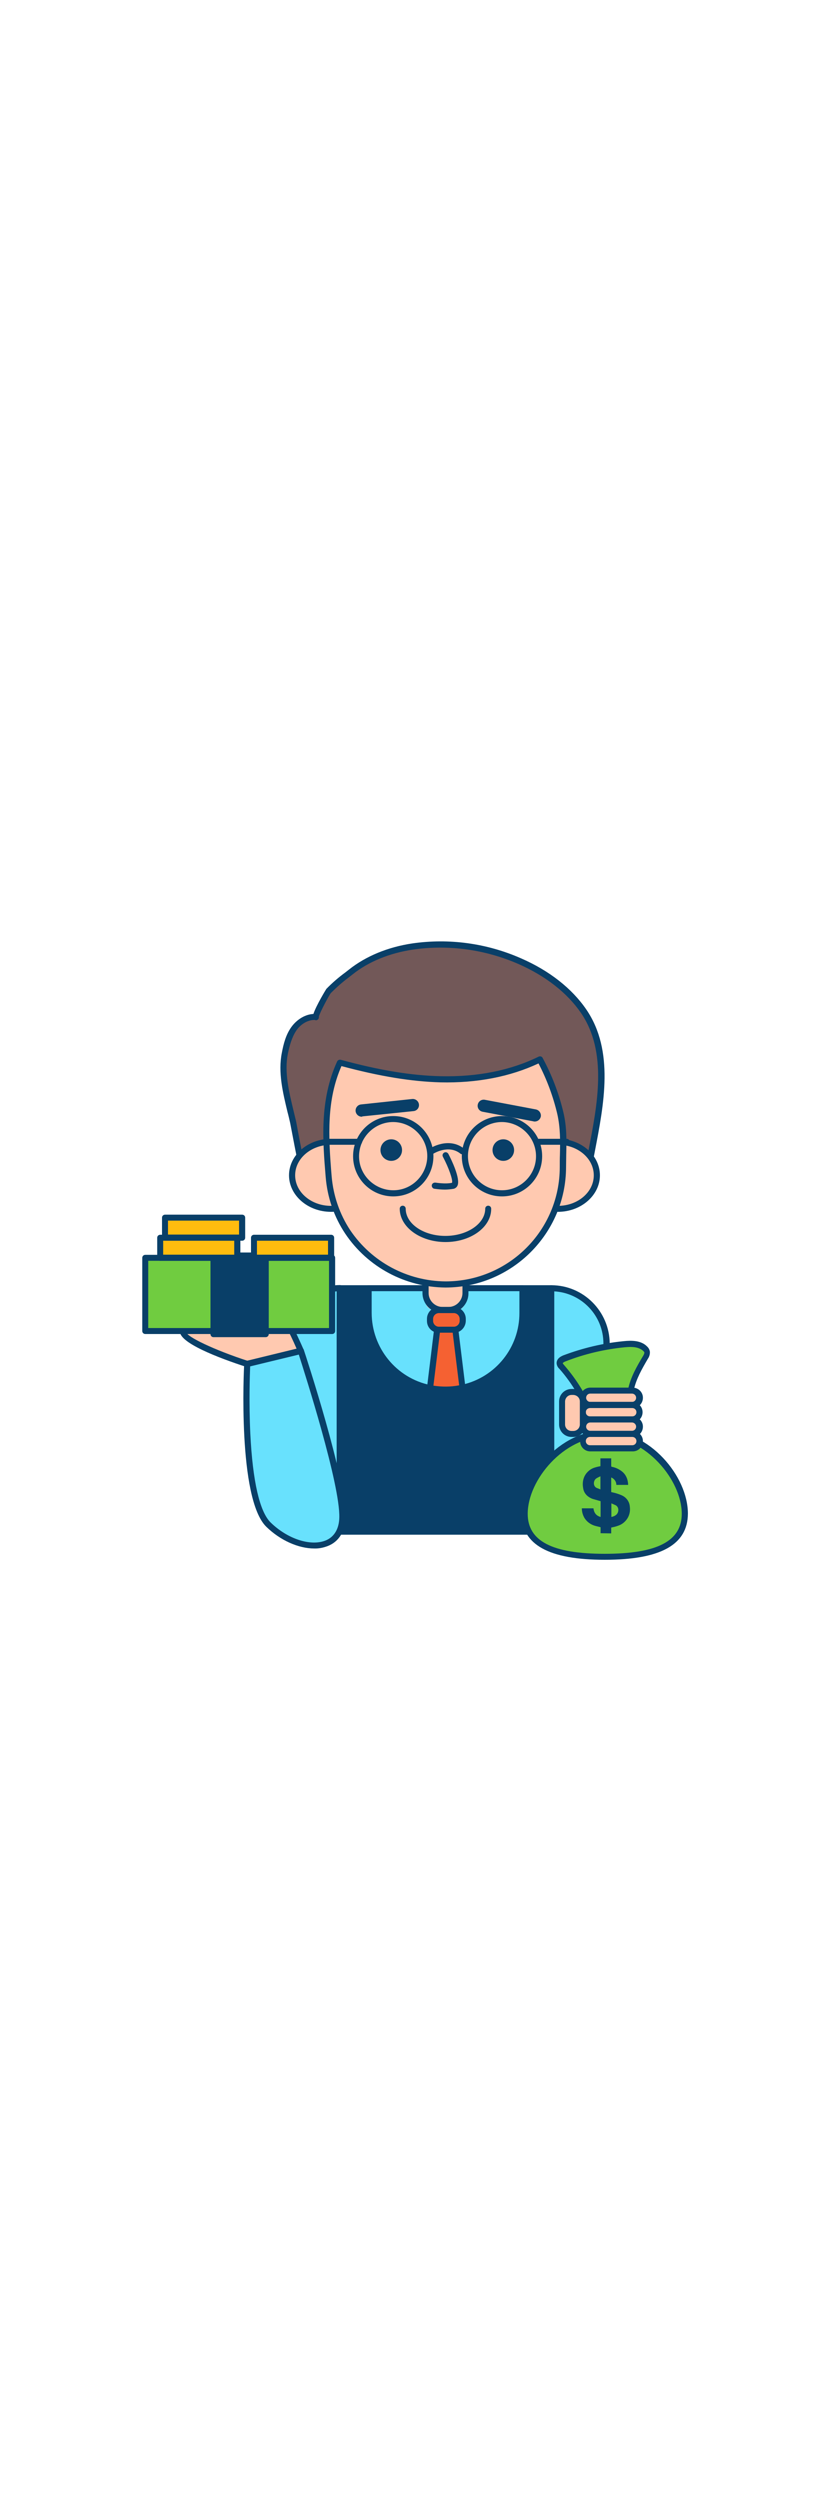 <svg version="1.1" id="Layer_1" xmlns="http://www.w3.org/2000/svg" xmlns:xlink="http://www.w3.org/1999/xlink" x="0px" y="0px" viewBox="0 0 500 500" style="width: 166px;" xml:space="preserve" data-imageid="banker-17" imageName="Banker" class="illustrations_image">
<style type="text/css">
	.st0_banker-17{fill:#093F68;}
	.st1_banker-17{fill:#68E1FD;}
	.st2_banker-17{fill:#FFC9B0;}
	.st3_banker-17{fill:#725858;}
	.st4_banker-17{fill:#F56132;}
	.st5_banker-17{fill:#70CC40;}
	.st6_banker-17{fill:#FFBC0E;}
</style>
<g id="character_banker-17">
	<rect x="204.7" y="273" class="st0_banker-17" width="127.4" height="146.6"/>
	<path class="st0_banker-17" d="M332.1,421.5H204.7c-1,0-1.8-0.8-1.8-1.8V273c0-1,0.8-1.8,1.8-1.8h127.4c1,0,1.8,0.8,1.8,1.8v146.6&#10;&#9;&#9;C333.9,420.6,333.1,421.5,332.1,421.5z M206.5,417.8h123.7V274.9H206.5L206.5,417.8z"/>
	<path class="st1_banker-17 targetColor" d="M314.8,273v14.8c0,25.6-20.7,46.4-46.3,46.4c0,0-0.1,0-0.1,0c-3.1,0-6.3-0.3-9.3-0.9&#10;&#9;&#9;c-21.6-4.4-37-23.4-37-45.4V273H314.8z" style="fill: rgb(104, 225, 253);"/>
	<path class="st0_banker-17" d="M268.4,336c-3.3,0-6.5-0.4-9.7-1c-22.4-4.6-38.5-24.4-38.5-47.2V273c0-1,0.8-1.8,1.8-1.8h92.7&#10;&#9;&#9;c1,0,1.8,0.8,1.8,1.8v0v14.8C316.6,314.4,295,336,268.4,336C268.4,336,268.4,336,268.4,336z M223.9,274.8v13&#10;&#9;&#9;c0,21.1,14.8,39.4,35.5,43.6c6.2,1.3,12.6,1.2,18.8-0.2c20.4-4.5,34.8-22.6,34.7-43.4v-13H223.9z"/>
	<path class="st2_banker-17" d="M256.3,262h24.1l0,0v18.6c0,3.1-2.5,5.6-5.6,5.6h-13c-3.1,0-5.6-2.5-5.6-5.6V262L256.3,262z"/>
	<path class="st0_banker-17" d="M270.2,288h-3.6c-6.7,0-12.1-5.4-12.1-12.1V262c0-1,0.8-1.8,1.8-1.8l0,0h24.1c1,0,1.8,0.8,1.8,1.8c0,0,0,0,0,0&#10;&#9;&#9;v13.9C282.3,282.6,276.9,288,270.2,288C270.2,288,270.2,288,270.2,288z M258.2,263.9v12c0,4.6,3.8,8.4,8.4,8.4h3.6&#10;&#9;&#9;c4.6,0,8.4-3.8,8.4-8.4v-12H258.2z"/>
	<path class="st3_banker-17" d="M183.5,204.9c-1.2,0-6.4-29-7-31.9c-3-13.5-7.6-27.9-5-41.6c1-5.2,2.4-10.4,5.4-14.7s8.1-7.6,13.3-7.1&#10;&#9;&#9;c-1.1-0.1,6.6-14.6,7.6-15.7c3.8-4.2,9-8,13.4-11.5c10.7-8.4,24-13.3,37.3-15.3c21.9-3.1,44.2,0,64.4,8.9&#10;&#9;&#9;c15.1,6.6,29.2,16.5,38.5,30.2c19,27.8,7.9,66,2.5,96.6l-15-2.6L183.5,204.9z"/>
	<path class="st0_banker-17" d="M183.3,206.8c-1.9,0-2.4-1.2-7.5-28.1c-0.5-2.6-0.9-4.6-1-5.2c-0.5-2.2-1-4.4-1.6-6.6&#10;&#9;&#9;c-2.8-11.7-5.8-23.9-3.4-35.8c1-5.3,2.4-10.8,5.7-15.4s8.4-7.7,13.3-7.9c1.6-5,7.7-15,7.8-15.1c3.5-3.6,7.3-6.9,11.4-9.9l2.3-1.8&#10;&#9;&#9;c10.1-8,23.3-13.5,38.1-15.7c22.2-3.2,44.9-0.1,65.5,9c17,7.4,30.6,18.1,39.3,30.8c17,24.9,10.6,57.2,5.1,85.7&#10;&#9;&#9;c-0.8,4.2-1.6,8.3-2.3,12.3c-0.2,1-1.1,1.7-2.1,1.5c0,0,0,0,0,0l-14.8-2.6l-155.4,4.9L183.3,206.8L183.3,206.8z M189.4,111.4&#10;&#9;&#9;c-3.9,0-8.2,2.4-10.9,6.4s-4.1,9.2-5.1,14c-2.2,11.1,0.7,22.9,3.4,34.2c0.5,2.2,1.1,4.4,1.6,6.6c0.1,0.6,0.5,2.6,1,5.4&#10;&#9;&#9;c1.1,6,4,21.1,5.2,25.1l154.4-4.8c0.1,0,0.3,0,0.4,0l13.1,2.3c0.6-3.4,1.3-6.9,2-10.5c5.4-27.8,11.6-59.3-4.5-82.9&#10;&#9;&#9;c-8.3-12.1-21.3-22.3-37.7-29.5c-19.9-8.7-41.9-11.8-63.4-8.7c-14.2,2.1-26.9,7.3-36.4,14.9c-0.8,0.6-1.5,1.2-2.3,1.8&#10;&#9;&#9;c-3.9,2.9-7.5,6.1-10.9,9.5c-1,1.2-6.5,11.5-7.2,14.1c0,0.2,0,0.4,0,0.6c-0.1,1-0.9,1.8-2,1.7c0,0,0,0,0,0l0,0&#10;&#9;&#9;C189.8,111.4,189.6,111.4,189.4,111.4L189.4,111.4z"/>
	<ellipse class="st2_banker-17" cx="199.4" cy="204.9" rx="23.4" ry="20.2"/>
	<path class="st0_banker-17" d="M199.4,227c-13.9,0-25.3-9.9-25.3-22s11.3-22,25.3-22s25.3,9.9,25.3,22S213.4,227,199.4,227z M199.4,186.6&#10;&#9;&#9;c-11.9,0-21.6,8.2-21.6,18.4s9.7,18.4,21.6,18.4s21.6-8.2,21.6-18.4S211.4,186.6,199.4,186.6L199.4,186.6z"/>
	<ellipse class="st2_banker-17" cx="336.1" cy="204.9" rx="23.4" ry="20.2"/>
	<path class="st0_banker-17" d="M336.1,227c-13.9,0-25.3-9.9-25.3-22s11.3-22,25.3-22s25.3,9.9,25.3,22S350,227,336.1,227z M336.1,186.6&#10;&#9;&#9;c-11.9,0-21.6,8.2-21.6,18.4s9.7,18.4,21.6,18.4s21.6-8.2,21.6-18.4S348,186.6,336.1,186.6L336.1,186.6z"/>
	<path class="st2_banker-17" d="M268.4,270.7c-36.8,0-67.4-28.2-70.4-64.9c-1.9-23.5-3.4-46.7,6.7-68.8c19.8,5.4,40.1,9.5,60.7,10&#10;&#9;&#9;s41.4-2.9,59.9-12c5.5,10.2,9.6,21.1,12.2,32.4c2.6,11.2,1.6,21.3,1.6,32.6C339.1,239.1,307.4,270.7,268.4,270.7&#10;&#9;&#9;C268.4,270.7,268.4,270.7,268.4,270.7z"/>
	<path class="st0_banker-17" d="M268.4,272.6L268.4,272.6c-24.3-0.2-46.9-12.3-60.4-32.4c-6.8-10.2-10.8-21.9-11.8-34.1&#10;&#9;&#9;c-1.8-21.7-3.8-46.3,6.9-69.7c0.4-0.8,1.3-1.2,2.2-1c23.5,6.4,42.6,9.5,60.2,9.9c22.2,0.5,42.1-3.5,59-11.8c0.9-0.4,2-0.1,2.4,0.8&#10;&#9;&#9;c5.6,10.4,9.8,21.4,12.5,32.8c2.1,8.9,1.9,17,1.7,25.6c0,2.4-0.1,4.9-0.1,7.4C340.9,240.1,308.4,272.5,268.4,272.6z M205.7,139.2&#10;&#9;&#9;c-8.9,20.4-8,41.4-5.9,66.5c1,11.6,4.8,22.7,11.2,32.4c12.9,19.1,34.3,30.6,57.4,30.8c38,0,68.8-30.8,68.8-68.8&#10;&#9;&#9;c0-2.6,0-5.1,0.1-7.5c0.2-8.4,0.3-16.2-1.6-24.6c-2.5-10.6-6.3-20.8-11.3-30.4c-17.1,8-37,11.9-59.1,11.4&#10;&#9;&#9;C247.8,148.5,228.8,145.4,205.7,139.2z"/>
	<circle class="st0_banker-17" cx="235.7" cy="189.8" r="6.5"/>
	<circle class="st0_banker-17" cx="303.2" cy="189.8" r="6.5"/>
	<path class="st0_banker-17" d="M268.4,245.2c-15.2,0-27.6-9-27.6-20.1c0-1,0.8-1.8,1.8-1.8c1,0,1.8,0.8,1.8,1.8c0,0,0,0,0,0&#10;&#9;&#9;c0,9.1,10.7,16.4,23.9,16.4c13.2,0,24-7.4,24-16.4c0-1,0.8-1.8,1.8-1.8c1,0,1.8,0.8,1.8,1.8c0,0,0,0,0,0&#10;&#9;&#9;C296,236.2,283.6,245.2,268.4,245.2z"/>
	<path class="st0_banker-17" d="M268,213.6c-2.1,0-4.2-0.2-6.3-0.5c-1-0.1-1.7-1.1-1.6-2.1c0.1-1,1.1-1.7,2.1-1.6c0.1,0,0.1,0,0.2,0&#10;&#9;&#9;c0.1,0,5.9,1,9.9,0.1c0.6-1.7-1.9-8.9-5.5-15.7c-0.5-0.9-0.1-2,0.8-2.5c0.9-0.5,2-0.1,2.5,0.8l0,0c1.8,3.4,7.4,14.9,5.5,19.1&#10;&#9;&#9;c-0.4,0.9-1.2,1.6-2.2,1.9C271.6,213.4,269.8,213.6,268,213.6z"/>
	<path class="st0_banker-17" d="M217.9,169.7c-2,0-3.7-1.7-3.7-3.7c0-1.9,1.4-3.5,3.3-3.7l31-3.3c2-0.1,3.8,1.5,3.9,3.5&#10;&#9;&#9;c0.1,1.9-1.2,3.5-3.1,3.8l-31,3.2C218.2,169.7,218,169.7,217.9,169.7z"/>
	<path class="st0_banker-17" d="M322.1,172.6c-0.2,0-0.5,0-0.7-0.1l-30.7-5.8c-2-0.4-3.3-2.3-2.9-4.3c0.4-2,2.3-3.3,4.3-2.9l0,0l30.7,5.8&#10;&#9;&#9;c2,0.4,3.3,2.3,3,4.3C325.4,171.4,323.9,172.6,322.1,172.6z"/>
	<path class="st0_banker-17" d="M278.4,192.3c-0.4,0-0.8-0.1-1.1-0.4c-7.1-5.6-15.9-0.1-16.3,0.1c-0.9,0.6-2,0.3-2.6-0.6&#10;&#9;&#9;c-0.6-0.9-0.3-2,0.6-2.6c0.5-0.3,11.3-7.1,20.5,0.1c0.8,0.6,0.9,1.8,0.3,2.6C279.5,192,279,192.3,278.4,192.3z"/>
	<path class="st0_banker-17" d="M216.3,186.6H196c-1,0-1.8-0.8-1.8-1.8c0-1,0.8-1.8,1.8-1.8h20.3c1,0,1.8,0.8,1.8,1.8&#10;&#9;&#9;C218.2,185.7,217.3,186.6,216.3,186.6C216.3,186.6,216.3,186.6,216.3,186.6L216.3,186.6z"/>
	<path class="st0_banker-17" d="M341.4,186.6h-16.7c-1,0-1.8-0.8-1.8-1.8c0-1,0.8-1.8,1.8-1.8c0,0,0,0,0,0h16.7c1,0,1.8,0.8,1.8,1.8&#10;&#9;&#9;C343.3,185.7,342.4,186.6,341.4,186.6z"/>
	<path class="st0_banker-17" d="M236.9,217.7c-13.4,0-24.2-10.8-24.2-24.2c0-13.4,10.8-24.2,24.2-24.2c13.4,0,24.2,10.8,24.2,24.2c0,0,0,0,0,0&#10;&#9;&#9;C261.1,206.9,250.2,217.7,236.9,217.7z M236.9,172.9c-11.3,0-20.5,9.2-20.6,20.5s9.2,20.5,20.5,20.6s20.5-9.2,20.6-20.5&#10;&#9;&#9;c0,0,0,0,0,0C257.4,182.2,248.2,173,236.9,172.9L236.9,172.9z"/>
	<path class="st0_banker-17" d="M302.4,217.7c-13.4,0-24.2-10.8-24.2-24.2s10.8-24.2,24.2-24.2c13.4,0,24.2,10.8,24.2,24.2c0,0,0,0,0,0&#10;&#9;&#9;C326.6,206.9,315.7,217.7,302.4,217.7z M302.4,172.9c-11.3,0-20.5,9.2-20.5,20.5S291,214,302.4,214c11.3,0,20.5-9.2,20.5-20.5&#10;&#9;&#9;c0,0,0,0,0,0C322.9,182.2,313.7,173,302.4,172.9L302.4,172.9z"/>
	<path class="st4_banker-17" d="M261.9,286.2h13.9c1.6,0,2.9,1.3,2.9,2.9v6.1c0,1.6-1.3,2.9-2.9,2.9h-13.9c-1.6,0-2.9-1.3-2.9-2.9v-6.1&#10;&#9;&#9;C259,287.5,260.3,286.2,261.9,286.2z"/>
	<path class="st0_banker-17" d="M273.4,299.9h-9c-4,0-7.2-3.2-7.2-7.2v-1.2c0-4,3.2-7.2,7.2-7.2h9c4,0,7.2,3.2,7.2,7.2v1.2&#10;&#9;&#9;C280.5,296.7,277.3,299.9,273.4,299.9z M264.4,288c-1.9,0-3.5,1.6-3.5,3.5v1.2c0,1.9,1.6,3.5,3.5,3.5h9c1.9,0,3.5-1.6,3.5-3.5v-1.2&#10;&#9;&#9;c0-1.9-1.6-3.5-3.5-3.5H264.4z"/>
	<path class="st4_banker-17" d="M278.6,333c-3.4,0.8-6.8,1.1-10.3,1.1c-3.1,0-6.3-0.3-9.3-0.9l4.3-35.2h11L278.6,333z"/>
	<path class="st0_banker-17" d="M268.4,336c-3.3,0-6.5-0.4-9.7-1c-0.9-0.2-1.6-1.1-1.5-2l4.3-35.2c0.1-0.9,0.9-1.6,1.8-1.6h11&#10;&#9;&#9;c0.9,0,1.7,0.7,1.8,1.6l4.3,35c0.1,0.9-0.5,1.8-1.4,2C275.5,335.6,272,336,268.4,336z M261.1,331.7c5.1,0.8,10.4,0.8,15.5-0.2&#10;&#9;&#9;l-3.9-31.7H265L261.1,331.7z"/>
	<path class="st1_banker-17 targetColor" d="M189.5,273h15.2l0,0v146.6l0,0h-33.3l0,0V291.1C171.4,281.1,179.5,273,189.5,273&#10;&#9;&#9;C189.5,273,189.5,273,189.5,273z" style="fill: rgb(104, 225, 253);"/>
	<path class="st0_banker-17" d="M204.7,421.5h-33.3c-1,0-1.8-0.8-1.8-1.8V306.3c0-19.4,15.8-35.1,35.2-35.2c1,0,1.8,0.8,1.8,1.8v146.6&#10;&#9;&#9;C206.5,420.6,205.7,421.5,204.7,421.5z M173.2,417.8h29.6V274.9c-16.6,1-29.6,14.8-29.6,31.4V417.8z"/>
	<path class="st1_banker-17 targetColor" d="M365.4,419.6h-33.3l0,0V273l0,0h2.4c17.1,0,30.9,13.8,30.9,30.9v0L365.4,419.6L365.4,419.6z" style="fill: rgb(104, 225, 253);"/>
	<path class="st0_banker-17" d="M365.4,421.5h-33.3c-1,0-1.8-0.8-1.8-1.8V273c0-1,0.8-1.8,1.8-1.8c19.4,0,35.1,15.8,35.2,35.2v113.3&#10;&#9;&#9;C367.2,420.6,366.4,421.5,365.4,421.5z M333.9,417.8h29.6V306.3c0-16.7-13-30.4-29.6-31.4V417.8z"/>
	<path class="st2_banker-17" d="M181.2,310.7c0,0-5.6-12.8-7.1-14.5s-35.1-9.7-33.8-3.1s11.1,5,11.1,5s-39.5-5.9-41.2,0.8s38.6,19.8,38.6,19.8&#10;&#9;&#9;L181.2,310.7z"/>
	<path class="st0_banker-17" d="M148.9,320.5c-0.2,0-0.4,0-0.6-0.1c-15.7-5.1-41.7-14.8-39.8-22c1.4-5.4,16.5-5.2,30.4-3.8&#10;&#9;&#9;c-0.1-0.4-0.3-0.8-0.3-1.1c-0.4-1.6,0.5-3.2,2-3.9c3.5-1.8,12.4-0.6,19.1,0.7c0.1,0,14,2.7,15.8,4.7c1.6,1.8,6.1,12,7.4,15&#10;&#9;&#9;c0.4,0.9,0,2-1,2.4c-0.1,0-0.2,0.1-0.3,0.1l-32.3,7.9C149.2,320.4,149,320.5,148.9,320.5z M123.1,297.5c-6.3,0-10.5,0.6-11,1.8&#10;&#9;&#9;c0.1,2.9,17.3,11,36.9,17.4l29.7-7.2c-2.3-5.3-4.9-10.8-5.8-11.9c-3.8-2.2-27.4-6.8-30.6-4.7c0.2,0.9,0.8,1.7,1.6,2.3&#10;&#9;&#9;c2.8,0.4,5.5,0.7,7.9,1.1c1,0.1,1.7,1.1,1.5,2.1c-0.1,0.8-0.7,1.4-1.5,1.5c-3.1,0.5-6.2,0.1-9.1-1.1&#10;&#9;&#9;C136.2,298,129.7,297.5,123.1,297.5L123.1,297.5z"/>
	<path class="st1_banker-17 targetColor" d="M181.2,310.7l-32.3,7.9c0,0-4.1,80.2,12.8,96.8s43.9,18.3,44.6-4.1S181.2,310.7,181.2,310.7z" style="fill: rgb(104, 225, 253);"/>
	<path class="st0_banker-17" d="M189.3,429.8c-9.4,0-20.4-4.8-28.9-13.1c-17.3-17-13.5-94.9-13.3-98.2c0-0.8,0.6-1.5,1.4-1.7l32.3-7.9&#10;&#9;&#9;c0.9-0.2,1.9,0.3,2.2,1.2c1.1,3.2,25.8,78.6,25.1,101.2c-0.2,8.3-4,14.4-10.6,17C194.9,429.3,192.1,429.9,189.3,429.8z&#10;&#9;&#9; M150.7,320.1c-0.2,4.9-0.8,22.1,0.1,40.6c1.4,28.5,5.6,46.9,12.2,53.4c10.1,9.9,24,14.5,33.1,10.9c5.2-2.1,8.1-6.9,8.3-13.7&#10;&#9;&#9;c0.6-20.1-20.8-87-24.4-98.3L150.7,320.1z"/>
</g>
<g id="money_banker-17">
	<rect x="87.5" y="254.7" class="st5_banker-17" width="112.6" height="44.1"/>
	<path class="st0_banker-17" d="M200.1,300.6H87.5c-1,0-1.8-0.8-1.8-1.8v-44.1c0-1,0.8-1.8,1.8-1.8h112.6c1,0,1.8,0.8,1.8,1.8v44.1&#10;&#9;&#9;C201.9,299.8,201.1,300.6,200.1,300.6z M89.3,297h108.9v-40.5H89.3V297z"/>
	<rect x="128.6" y="253.3" class="st0_banker-17" width="31.5" height="47.4"/>
	<path class="st0_banker-17" d="M160.1,302.5h-31.5c-1,0-1.8-0.8-1.8-1.8v-47.4c0-1,0.8-1.8,1.8-1.8h31.5c1,0,1.8,0.8,1.8,1.8v47.4&#10;&#9;&#9;C161.9,301.6,161.1,302.5,160.1,302.5z M130.5,298.8h27.8v-43.7h-27.8L130.5,298.8z"/>
	<rect x="96.5" y="242.6" class="st6_banker-17" width="46.5" height="12.1"/>
	<path class="st0_banker-17" d="M142.9,256.5H96.5c-1,0-1.8-0.8-1.8-1.8v-12.1c0-1,0.8-1.8,1.8-1.8h46.5c1,0,1.8,0.8,1.8,1.8v12.1&#10;&#9;&#9;C144.8,255.7,143.9,256.5,142.9,256.5z M98.3,252.8h42.8v-8.4H98.3V252.8z"/>
	<rect x="99.4" y="230.5" class="st6_banker-17" width="46.5" height="12.1"/>
	<path class="st0_banker-17" d="M145.9,244.4H99.4c-1,0-1.8-0.8-1.8-1.8c0,0,0,0,0,0v-12.1c0-1,0.8-1.8,1.8-1.8c0,0,0,0,0,0h46.5&#10;&#9;&#9;c1,0,1.8,0.8,1.8,1.8v12.1C147.7,243.6,146.9,244.4,145.9,244.4C145.9,244.4,145.9,244.4,145.9,244.4z M101.2,240.7H144v-8.4h-42.8&#10;&#9;&#9;L101.2,240.7z"/>
	<rect x="153" y="242.6" class="st6_banker-17" width="46.5" height="12.1"/>
	<path class="st0_banker-17" d="M199.4,256.5H153c-1,0-1.8-0.8-1.8-1.8v-12.1c0-1,0.8-1.8,1.8-1.8h46.5c1,0,1.8,0.8,1.8,1.8v12.1&#10;&#9;&#9;C201.3,255.7,200.5,256.5,199.4,256.5C199.5,256.5,199.5,256.5,199.4,256.5z M154.8,252.8h42.8v-8.4h-42.8L154.8,252.8z"/>
</g>
<g id="money-bag_banker-17">
	<path class="st5_banker-17" d="M374.4,348.5c-5,1.1-13.5,1.7-18.1-0.9c-4-2.3-5.1-9-7.4-12.7c-3-5.1-6.5-9.9-10.5-14.4&#10;&#9;&#9;c-0.7-0.6-1.1-1.4-1.2-2.3c0-1.5,1.6-2.5,3.1-3c11.5-4.4,23.5-7.2,35.8-8.5c4.4-0.4,9.4-0.5,12.5,2.7c0.6,0.6,1,1.3,1.2,2.1&#10;&#9;&#9;c0,1.1-0.3,2.2-1,3.1c-3.6,6.2-7.3,12.5-8.8,19.5c-0.7,3.5-0.9,7.2-1.8,10.7C378,346.9,376.4,348.5,374.4,348.5L374.4,348.5z"/>
	<path class="st0_banker-17" d="M365.5,351.3c-3.8,0-7.5-0.6-10.2-2.1c-3.3-1.9-4.9-5.8-6.2-9.3c-0.5-1.4-1.1-2.8-1.8-4.1&#10;&#9;&#9;c-3-5-6.4-9.8-10.3-14.2c-1-0.9-1.6-2.1-1.7-3.4c0-1.4,0.6-3.4,4.2-4.8c11.7-4.4,23.9-7.3,36.3-8.5c4.6-0.5,10.4-0.5,14,3.2&#10;&#9;&#9;c0.9,0.8,1.5,1.9,1.7,3.1c0.1,1.5-0.3,3-1.2,4.3c-3.5,6-7.1,12.2-8.5,18.9c-0.3,1.5-0.5,3.1-0.8,4.7c-0.2,2-0.6,4-1,6&#10;&#9;&#9;c-0.4,2.7-2.6,4.8-5.3,5l0,0C371.7,351,368.6,351.3,365.5,351.3z M374.4,348.5L374.4,348.5z M379.8,308.4c-1.2,0-2.4,0.1-3.6,0.2&#10;&#9;&#9;c-12.1,1.2-24,4-35.3,8.4c-1.6,0.6-1.9,1.1-1.9,1.2s0.5,0.8,0.8,1.1c4,4.6,7.6,9.5,10.7,14.7c0.8,1.5,1.5,3,2.1,4.6&#10;&#9;&#9;c1.2,3,2.4,6.2,4.6,7.4c3.8,2.1,11.2,1.9,16.9,0.7c0.6-0.1,1.2-0.3,1.8-0.7c0.4-0.5,0.6-1.1,0.7-1.6c0.4-1.8,0.7-3.7,1-5.6&#10;&#9;&#9;c0.2-1.6,0.4-3.3,0.8-5c1.5-7.3,5.3-13.8,9-20c0.4-0.6,0.7-1.3,0.8-2c-0.1-0.4-0.4-0.7-0.7-1C385.4,308.9,382.7,308.4,379.8,308.4&#10;&#9;&#9;L379.8,308.4z"/>
	<path class="st5_banker-17" d="M412.5,408.9c0,20.5-21.6,25.9-48.2,25.9s-48.2-5.5-48.2-25.9s21.6-48.2,48.2-48.2S412.5,388.4,412.5,408.9z"/>
	<path class="st0_banker-17" d="M364.3,436.6c-33.7,0-50.1-9.1-50.1-27.8c0-22.5,23.1-50.1,50.1-50.1s50.1,27.5,50.1,50.1&#10;&#9;&#9;C414.3,427.5,398,436.6,364.3,436.6z M364.3,362.5c-24.5,0-46.4,25.9-46.4,46.4c0,16.4,14.7,24.1,46.4,24.1s46.4-7.7,46.4-24.1&#10;&#9;&#9;C410.7,388.4,388.8,362.5,364.3,362.5z"/>
	<path class="st2_banker-17" d="M353.4,334.7h29.5c1.3,0,2.4,1.1,2.4,2.4v4c0,1.3-1.1,2.4-2.4,2.4h-29.5c-1.3,0-2.4-1.1-2.4-2.4v-4&#10;&#9;&#9;C351,335.7,352.1,334.7,353.4,334.7z"/>
	<path class="st0_banker-17" d="M380.9,345.2h-25.5c-3.4-0.1-6.1-3-5.9-6.4c0.1-3.2,2.7-5.8,5.9-5.9h25.5c3.4-0.1,6.3,2.5,6.4,5.9&#10;&#9;&#9;s-2.5,6.3-5.9,6.4C381.3,345.2,381.1,345.2,380.9,345.2L380.9,345.2z M355.4,336.5c-1.4,0.1-2.4,1.3-2.3,2.7&#10;&#9;&#9;c0.1,1.2,1.1,2.2,2.3,2.3h25.5c1.4-0.1,2.4-1.3,2.3-2.7c-0.1-1.2-1.1-2.2-2.3-2.3H355.4z"/>
	<path class="st2_banker-17" d="M353.4,343.4h29.5c1.3,0,2.4,1.1,2.4,2.4v4c0,1.3-1.1,2.4-2.4,2.4h-29.5c-1.3,0-2.4-1.1-2.4-2.4v-4&#10;&#9;&#9;C351,344.4,352.1,343.4,353.4,343.4z"/>
	<path class="st0_banker-17" d="M380.9,353.9h-25.5c-3.4,0-6.2-2.8-6.2-6.2c0-3.4,2.8-6.2,6.2-6.2h25.5c3.4,0,6.2,2.8,6.2,6.2&#10;&#9;&#9;C387.1,351.1,384.4,353.9,380.9,353.9C380.9,353.9,380.9,353.9,380.9,353.9L380.9,353.9z M355.4,345.2c-1.4,0-2.5,1.1-2.5,2.5&#10;&#9;&#9;s1.1,2.5,2.5,2.5h25.5c1.4,0,2.5-1.1,2.5-2.5s-1.1-2.5-2.5-2.5H355.4z"/>
	<path class="st2_banker-17" d="M353.4,352.1h29.5c1.3,0,2.4,1.1,2.4,2.4v4c0,1.3-1.1,2.4-2.4,2.4h-29.5c-1.3,0-2.4-1.1-2.4-2.4v-4&#10;&#9;&#9;C351,353.1,352.1,352.1,353.4,352.1z"/>
	<path class="st0_banker-17" d="M380.9,362.6h-25.5c-3.4-0.1-6.1-3-5.9-6.4c0.1-3.2,2.7-5.8,5.9-5.9h25.5c3.4-0.1,6.3,2.5,6.4,5.9&#10;&#9;&#9;s-2.5,6.3-5.9,6.4C381.3,362.6,381.1,362.6,380.9,362.6L380.9,362.6z M355.4,353.9c-1.4,0.1-2.4,1.3-2.3,2.7&#10;&#9;&#9;c0.1,1.2,1.1,2.2,2.3,2.3h25.5c1.4-0.1,2.4-1.3,2.3-2.7c-0.1-1.2-1.1-2.2-2.3-2.3H355.4z"/>
	<path class="st2_banker-17" d="M353.4,360.8h29.5c1.3,0,2.4,1.1,2.4,2.4v4c0,1.3-1.1,2.4-2.4,2.4h-29.5c-1.3,0-2.4-1.1-2.4-2.4v-4&#10;&#9;&#9;C351,361.8,352.1,360.8,353.4,360.8z"/>
	<path class="st0_banker-17" d="M380.9,371.3h-25.5c-3.4-0.1-6.1-3-5.9-6.4c0.1-3.2,2.7-5.8,5.9-5.9h25.5c3.4-0.1,6.3,2.5,6.4,5.9&#10;&#9;&#9;s-2.5,6.3-5.9,6.4C381.3,371.3,381.1,371.3,380.9,371.3L380.9,371.3z M355.4,362.6c-1.4,0-2.5,1.1-2.5,2.5s1.1,2.5,2.5,2.5h25.5&#10;&#9;&#9;c1.4,0,2.5-1.1,2.5-2.5s-1.1-2.5-2.5-2.5H355.4z"/>
	<path class="st2_banker-17" d="M341.7,335.4h6.3c1.7,0,3.1,1.4,3.1,3.1v19.1c0,1.7-1.4,3.1-3.1,3.1h-6.3c-1.7,0-3.1-1.4-3.1-3.1v-19.1&#10;&#9;&#9;C338.6,336.8,340,335.4,341.7,335.4z"/>
	<path class="st0_banker-17" d="M345.4,362.6h-1.1c-4.2,0-7.5-3.4-7.5-7.5v-13.9c0-4.2,3.4-7.5,7.5-7.5h1.1c4.2,0,7.5,3.4,7.5,7.5V355&#10;&#9;&#9;C352.9,359.2,349.5,362.6,345.4,362.6z M344.3,337.3c-2.1,0-3.8,1.7-3.9,3.9v13.9c0,2.1,1.7,3.9,3.9,3.9h1.1c2.1,0,3.9-1.7,3.9-3.9&#10;&#9;&#9;v-13.9c0-2.1-1.7-3.8-3.9-3.9L344.3,337.3z"/>
	<path class="st0_banker-17" d="M361.8,420.6V417c-1.3-0.4-2.6-0.6-3.8-1c-2.4-0.8-4.4-2.3-5.8-4.4c-1.1-1.8-1.7-3.9-1.7-6h7&#10;&#9;&#9;c0.3,2.6,1.6,4.5,4.3,5.2v-9.5c-1.4-0.4-2.8-0.8-4.2-1.2c-1.5-0.4-2.9-1.2-4.1-2.3c-1.2-1.2-2-2.7-2.2-4.4c-0.4-2-0.3-4.1,0.4-6.1&#10;&#9;&#9;c1-2.8,3.3-5.1,6.1-6.1c1.2-0.4,2.3-0.7,3.5-0.9l0.4-0.1v-4.7h6.5v0.5c0,1.4,0,2.7,0,4.1c0,0.3,0.1,0.4,0.4,0.5&#10;&#9;&#9;c2.2,0.4,4.3,1.4,6.1,2.8c1.9,1.5,3.1,3.7,3.5,6.1c0.1,0.6,0.2,1.3,0.2,2h-7.1c0-2-1.2-3.7-3.1-4.5v8.8c0.2,0.1,0.5,0.1,0.8,0.2&#10;&#9;&#9;c1.9,0.4,3.8,1,5.6,1.8c2.7,1.2,4.6,3.8,4.8,6.7c0.4,2.7-0.2,5.5-1.8,7.7c-1.3,1.8-3.1,3.2-5.3,3.9c-1.3,0.5-2.7,0.8-4.1,1.1v3.5&#10;&#9;&#9;L361.8,420.6z M368.3,402.6v8.2c1.1-0.2,2.1-0.6,2.9-1.3c1.5-1.2,2-4.3-0.2-5.7C370.1,403.4,369.2,403,368.3,402.6L368.3,402.6z&#10;&#9;&#9; M361.7,394.2v-7.9c-0.9,0.4-1.7,0.8-2.5,1.3c-1.8,1.2-2.1,4.6,0.2,5.7C360.2,393.6,360.9,393.9,361.7,394.2L361.7,394.2z"/>
</g>
</svg>